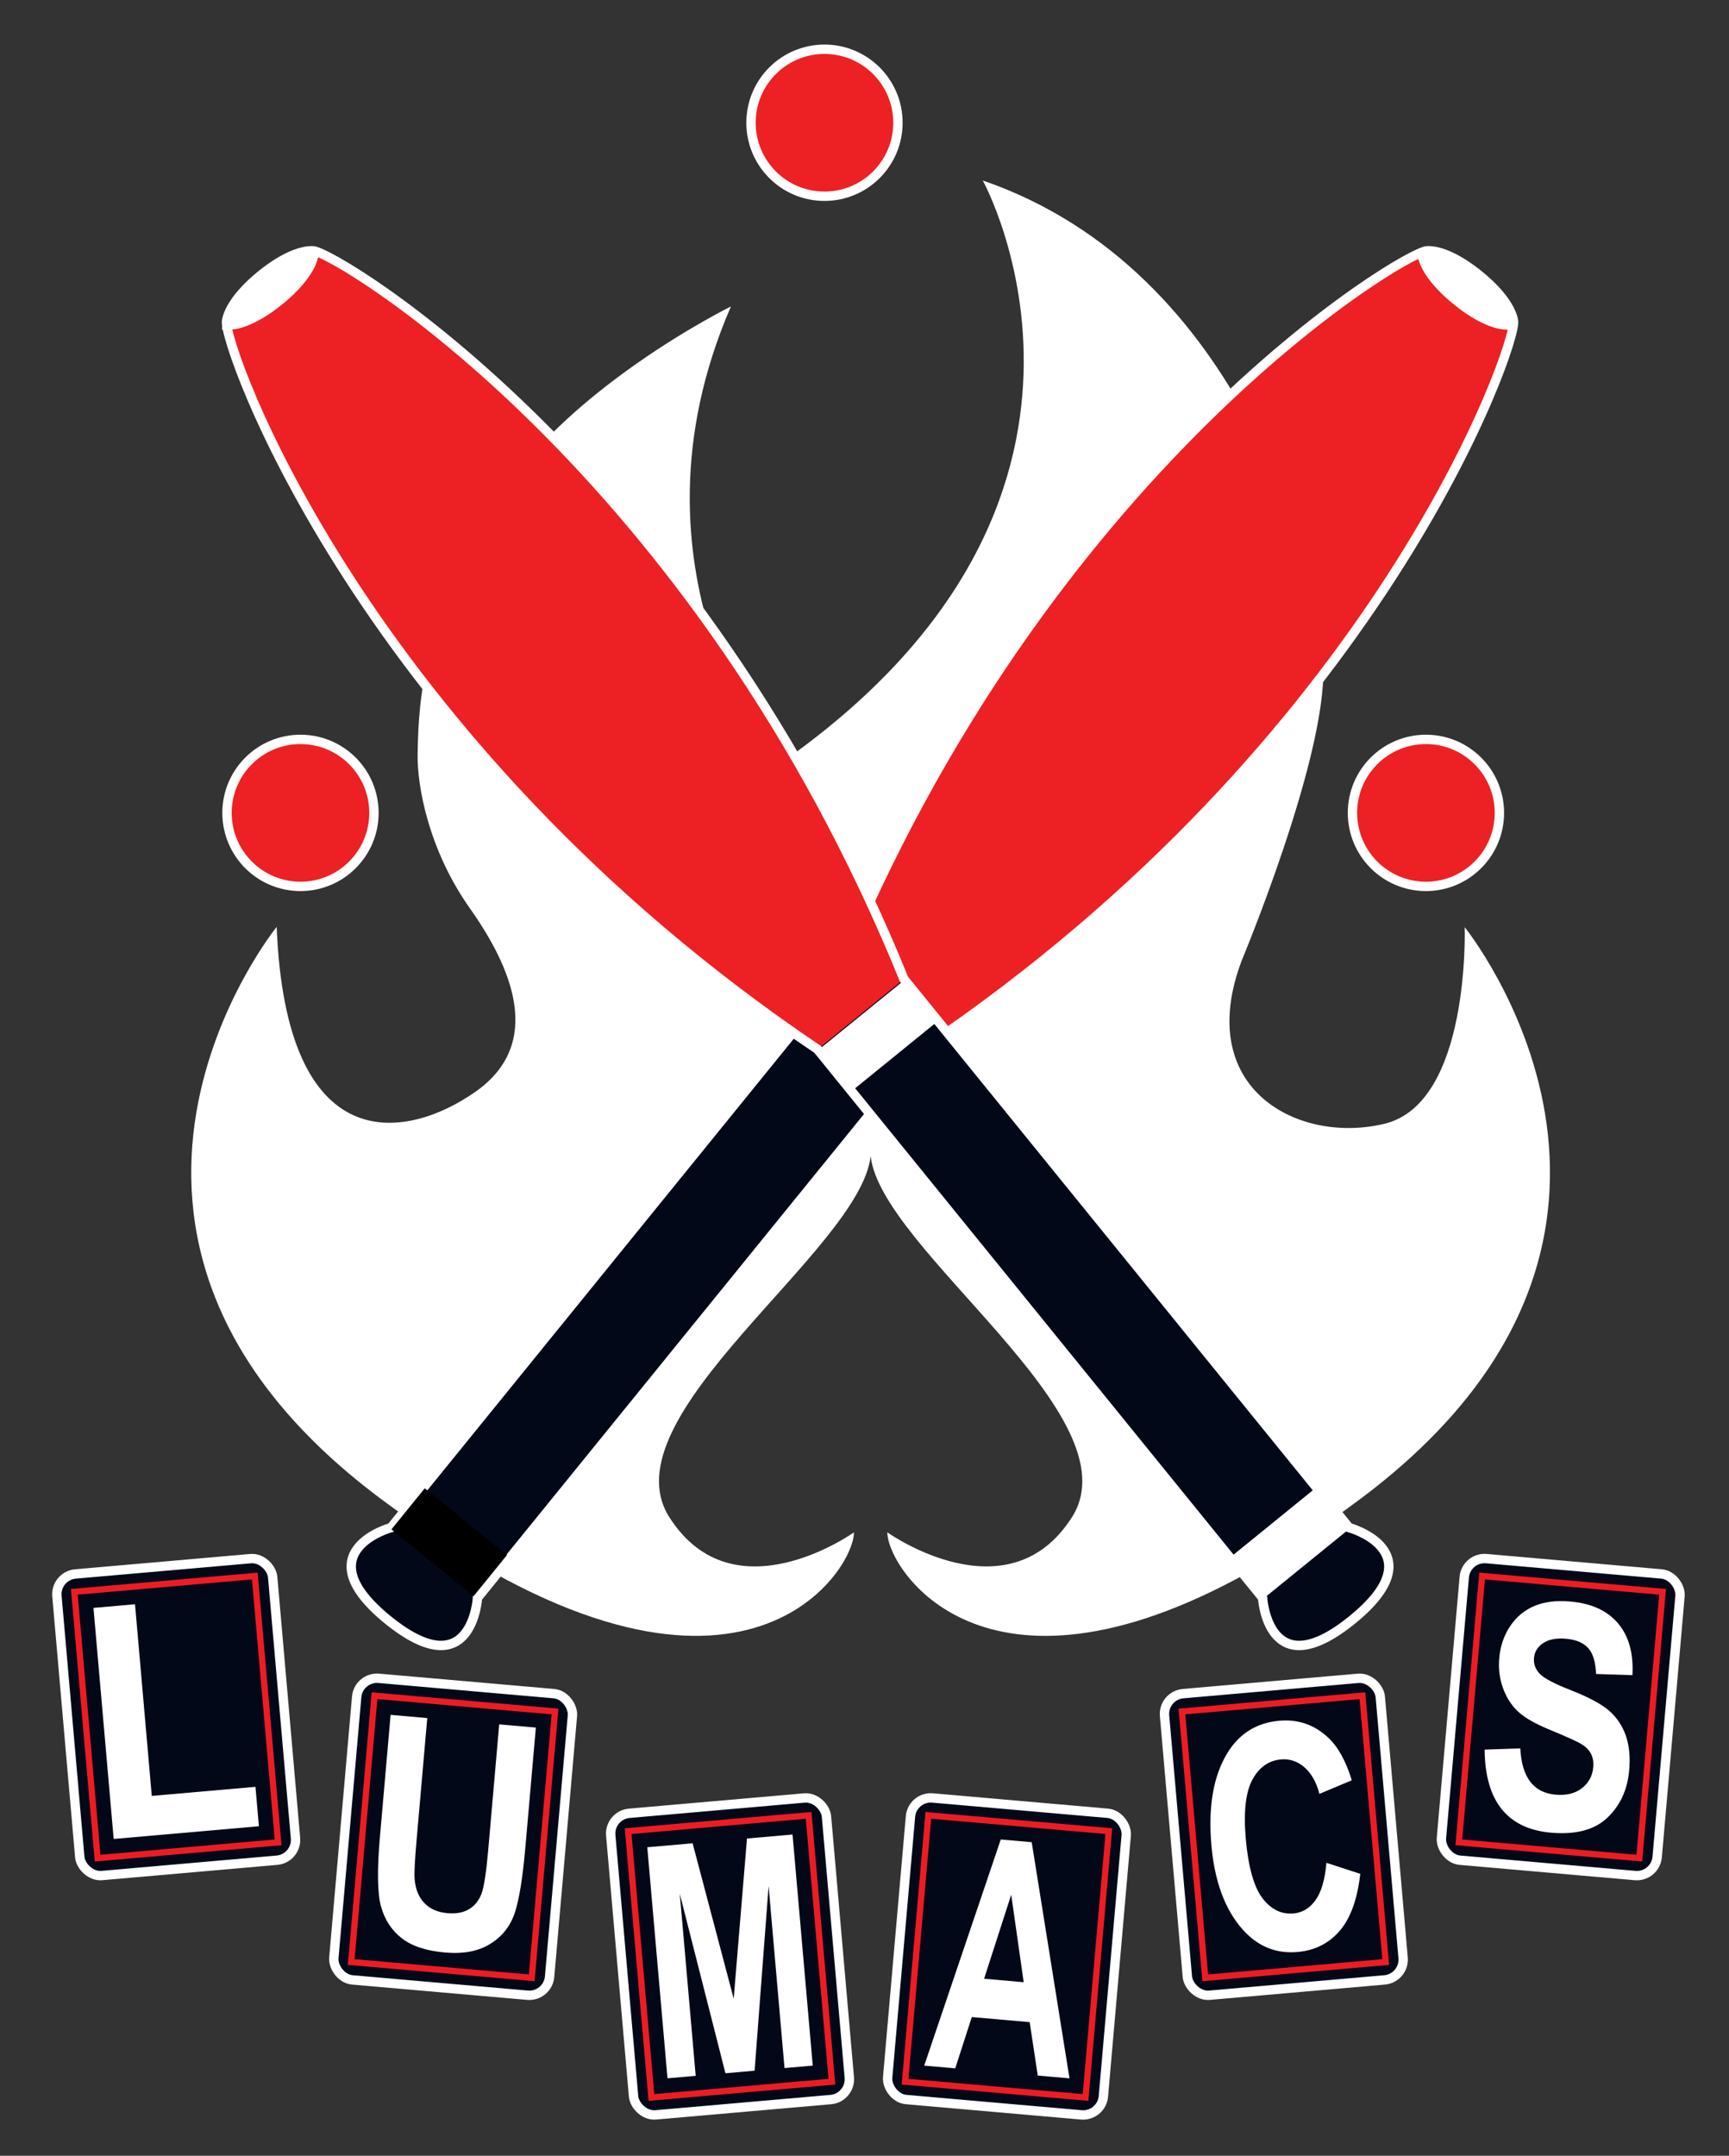 <?xml version="1.0" encoding="UTF-8" standalone="no"?>
<svg
   id="Layer_6_copy"
   version="1.1"
   viewBox="0 0 554.24 690.73"
   sodipodi:docname="logoandtext.svg"
   inkscape:version="1.4 (e7c3feb100, 2024-10-09)"
   xmlns:inkscape="http://www.inkscape.org/namespaces/inkscape"
   xmlns:sodipodi="http://sodipodi.sourceforge.net/DTD/sodipodi-0.dtd"
   xmlns="http://www.w3.org/2000/svg"
   xmlns:svg="http://www.w3.org/2000/svg">
  <rect x="0" y="0" width="554.24" height="690.73" fill="#333333" stroke="none"/>
  <sodipodi:namedview
     id="namedview23"
     pagecolor="#505050"
     bordercolor="#eeeeee"
     borderopacity="1"
     inkscape:showpageshadow="0"
     inkscape:pageopacity="0"
     inkscape:pagecheckerboard="0"
     inkscape:deskcolor="#505050"
     inkscape:zoom="0.71990855"
     inkscape:cx="61.813406"
     inkscape:cy="391.71642"
     inkscape:window-width="1440"
     inkscape:window-height="891"
     inkscape:window-x="0"
     inkscape:window-y="0"
     inkscape:window-maximized="1"
     inkscape:current-layer="Layer_6_copy" />
  <!-- Generator: Adobe Illustrator 29.0.0, SVG Export Plug-In . SVG Version: 2.1.0 Build 186)  -->
  <defs
     id="defs1">
    <style
       id="style1">
       #g2 {
        fill: #fff
       }
       
       #rect8, #rect9, rect6 {
        fill: #fff
       }
       
      .st0, .st1 {
        fill: #ed2024;
      }

      .st2 {
        fill: #fff;
      }
      
      .st3 {
        fill: #fff;
      }

      .st4, .st5, .st6 {
        fill: #020817;
      }

      .st5 {
        stroke: #ed1c24;
        stroke-width: 2px;
      }

      .st5, .st1, .st3, .st7, .st6 {
        stroke-miterlimit: 10;
      }

      .st1, .st3, .st7 {
        stroke: #fff;
      }

      .st1, .st3, .st7, .st6 {
        stroke-width: 3px;
      }

      .st7 {
        fill: none;
      }

      .st6 {
        stroke: #fff;
      }
    </style>
  </defs>
  <g
     id="g12">
    <g
       id="g2">
      <path
         d="M469.51,296.98s1.91,56.33-25.61,63.06c-27.52,6.73-61.45-11.01-45.86-52.28,0,0,27.06-64.66,26.14-94.01-.92-29.35-25.22-127.03-109.15-155.92,0,0,56.87,102.73-66.04,187.57,0,0-51.36-62.83-14.68-147.21,0,0-55.03,27.06-76.59,65.12s-23.52,57.93-23.85,78.42c-.16,10.01,3.45,30.5,16.75,49.3,13.3,18.8,24.06,43.34,1.59,58.93-22.47,15.59-60.54,21.55-63.52-52.97,0,0-79.8,98.37,33.02,182.98,1.41,1.06,2.8,2.07,4.18,3.08,1.22.89,2.44,1.77,3.65,2.63,106.8,76.05,144.2,18.06,144.2,5.3,0,0-38.52,27.52-59.16-4.82-20.64-32.33,61.09-85.45,64.51-115.72,3.42,30.27,85.15,83.39,64.51,115.72-20.64,32.33-59.16,4.82-59.16,4.82,0,11.55,30.64,60.16,115.64,12.89,0,0,0,0,.01,0,2.84-1.58,5.75-3.27,8.72-5.07.09-.05.18-.11.27-.16,2.93-1.78,5.92-3.68,8.97-5.69.11-.07.22-.14.33-.21,2.02-1.34,4.07-2.72,6.15-4.16.03-.02.05-.04.08-.06.1-.07.2-.13.29-.2.81-.56,1.62-1.13,2.43-1.7,0,0,0,0,0,0,.98-.69,1.96-1.38,2.94-2.1,0,0,0,0,0,0,.52-.37,1.03-.74,1.55-1.12.45-.33.9-.66,1.34-.99,0,0,0,0,0,0,1.09-.8,2.18-1.59,3.28-2.42,112.82-84.61,33.02-182.98,33.02-182.98Z"
         id="path1" />
    </g>
    <path
       class="st4"
       d="M124.3,519c27.06,21.97,28.77-7.06,28.77-7.06l142.64-175.71c146.71-98.87,190.7-226.18,189.46-233.39-1.24-7.21-11.09-14.72-11.09-14.72l.07.06s-9.38-8.1-16.68-7.83c-7.31.27-122.86,69.49-189.46,233.39l-142.64,175.71s-28.06,7.64-1,29.61l-.07-.06Z"
       id="path3" />
    <path
       class="st0"
       d="M295.71,336.23c146.71-98.87,190.7-226.18,189.46-233.39-1.24-7.21-11.09-14.72-11.09-14.72l.07.06s-9.38-8.1-16.68-7.83c-7.31.27-122.86,69.49-189.46,233.39"
       id="path4" />
    <path
       class="st7"
       d="M124.3,519c27.06,21.97,28.77-7.06,28.77-7.06l142.64-175.71c146.71-98.87,190.7-226.18,189.46-233.39-1.24-7.21-11.09-14.72-11.09-14.72l.07.06s-9.38-8.1-16.68-7.83c-7.31.27-122.86,69.49-189.46,233.39l-142.64,175.71s-28.06,7.64-1,29.61l-.07-.06Z"
       id="path5" />
    <rect
       x="257.44"
       y="323.21"
       width="37.45"
       height="16.97"
       transform="translate(270.8 -99.89) rotate(39.07)"
       id="rect5" />
    <rect
       x="127.03"
       y="485.66"
       width="33.94"
       height="16.97"
       transform="translate(343.64 19.74) rotate(39.07)"
       id="rect6" />
    <path
       class="st4"
       d="M433.49,519c-27.06,21.97-28.77-7.06-28.77-7.06l-142.64-175.71C115.37,237.36,71.38,110.04,72.62,102.84c1.24-7.21,11.09-14.72,11.09-14.72l-.07.06s9.38-8.1,16.68-7.83c7.31.27,122.86,69.49,189.46,233.39l142.64,175.71s28.06,7.64,1,29.61l.07-.06Z"
       id="path6" />
    <path
       class="st0"
       d="M262.08,336.23C115.37,237.36,71.38,110.04,72.62,102.84c1.24-7.21,11.09-14.72,11.09-14.72l-.07.06s9.38-8.1,16.68-7.83,122.86,69.49,189.46,233.39"
       id="path7" />
    <path
       class="st7"
       d="M433.49,519c-27.06,21.97-28.77-7.06-28.77-7.06l-142.64-175.71C115.37,237.36,71.38,110.04,72.62,102.84c1.24-7.21,11.09-14.72,11.09-14.72l-.07.06s9.38-8.1,16.68-7.83c7.31.27,122.86,69.49,189.46,233.39l142.64,175.71s28.06,7.64,1,29.61l.07-.06Z"
       id="path8" />
    <rect
       x="262.89"
       y="323.21"
       width="37.45"
       height="16.97"
       transform="translate(709.3 411.72) rotate(140.93)"
       id="rect8" />
    <rect
       x="396.82"
       y="485.66"
       width="33.94"
       height="16.97"
       transform="translate(1046.48 617) rotate(140.93)"
       id="rect9" />
    <path
       class="st3"
       d="M100.59,81.65c-1.24,7.21-11.09,14.72-11.09,14.72l.07-.06s-9.38,8.1-16.68,7.83h0c1.24-7.2,11.09-14.71,11.09-14.71l-.07.06s9.38-8.1,16.68-7.83"
       id="path9" />
    <path
       class="st3"
       d="M455.89,81.65c1.24,7.21,11.09,14.72,11.09,14.72l-.07-.06s9.38,8.1,16.68,7.83h0c-1.24-7.2-11.09-14.71-11.09-14.71l.07.06s-9.38-8.1-16.68-7.83"
       id="path10" />
    <circle
       class="st1"
       cx="264.29"
       cy="39.33"
       r="23.55"
       id="circle10" />
    <circle
       class="st1"
       cx="96.32"
       cy="260.46"
       r="23.55"
       id="circle11" />
    <circle
       class="st1"
       cx="457.09"
       cy="260.46"
       r="23.55"
       id="circle12" />
  </g>
  <g
     id="g13">
    <rect
       class="st6"
       x="21.78"
       y="501.67"
       width="69.42"
       height="97"
       rx="6.53"
       ry="6.53"
       transform="translate(-47.74 7.02) rotate(-5)"
       id="rect12" />
    <rect
       class="st5"
       x="27.45"
       y="507.34"
       width="58.08"
       height="85.66"
       transform="translate(-47.74 7.02) rotate(-5)"
       id="rect13" />
    <path
       class="st2"
       d="M36.44,589.23l-6.48-74.04,13.32-1.17,5.37,61.41,33.24-2.91,1.1,12.63-46.56,4.07Z"
       id="path13" />
  </g>
  <g
     id="g15">
    <rect
       class="st6"
       x="199.3"
       y="578.36"
       width="69.42"
       height="97"
       rx="6.53"
       ry="6.53"
       transform="translate(-53.74 22.78) rotate(-5)"
       id="rect14" />
    <rect
       class="st5"
       x="204.97"
       y="584.03"
       width="58.08"
       height="85.66"
       transform="translate(-53.74 22.78) rotate(-5)"
       id="rect15" />
    <path
       class="st2"
       d="M213.97,665.92l-6.48-74.04,14.53-1.27,13.17,49.79,4.26-51.32,14.6-1.28,6.48,74.04-9.05.79-5.1-58.33-4.49,59.17-9.35.82-14.63-57.5,5.1,58.33-9.05.79Z"
       id="path15" />
  </g>
  <g
     id="g17">
    <rect
       class="st6"
       x="110.54"
       y="540.02"
       width="69.42"
       height="97"
       rx="6.53"
       ry="6.53"
       transform="translate(51.85 -10.42) rotate(5)"
       id="rect16" />
    <rect
       class="st5"
       x="116.21"
       y="545.69"
       width="58.08"
       height="85.66"
       transform="translate(51.85 -10.42) rotate(5)"
       id="rect17" />
    <path
       class="st2"
       d="M125.21,549.46l11.75,1.03-3.45,39.43c-.54,6.13-.74,10.13-.61,12.01.24,3.26,1.26,5.85,3.07,7.77,1.81,1.93,4.32,3.03,7.53,3.31,2.72.24,5-.19,6.83-1.28,1.83-1.09,3.15-2.71,3.98-4.86.83-2.15,1.55-6.84,2.19-14.09l3.52-40.27,11.75,1.03-3.35,38.24c-.85,9.77-1.98,16.78-3.38,21.05-1.4,4.26-4.01,7.59-7.82,9.97-3.81,2.39-8.65,3.32-14.51,2.81-6.09-.53-10.74-2.07-13.96-4.6-3.22-2.53-5.42-5.89-6.6-10.09-1.18-4.19-1.3-11.73-.34-22.62l3.4-38.83Z"
       id="path17" />
  </g>
  <g
     id="g19">
    <rect
       class="st6"
       x="288.07"
       y="578.36"
       width="69.42"
       height="97"
       rx="6.53"
       ry="6.53"
       transform="translate(55.86 -25.75) rotate(5)"
       id="rect18" />
    <rect
       class="st5"
       x="293.74"
       y="584.03"
       width="58.08"
       height="85.66"
       transform="translate(55.86 -25.75) rotate(5)"
       id="rect19" />
    <path
       class="st2"
       d="M342.81,665.92l-10.15-.89-2.59-17.12-18.56-1.62-5.3,16.43-9.95-.87,24.54-72.46,9.92.87,12.11,75.67ZM328.15,635.12l-4-28.04-8.69,26.93,12.69,1.11Z"
       id="path19" />
  </g>
  <g
     id="g21">
    <rect
       class="st6"
       x="376.83"
       y="540.02"
       width="69.42"
       height="97"
       rx="6.53"
       ry="6.53"
       transform="translate(-49.73 38.11) rotate(-5)"
       id="rect20" />
    <rect
       class="st5"
       x="382.5"
       y="545.69"
       width="58.08"
       height="85.66"
       transform="translate(-49.73 38.11) rotate(-5)"
       id="rect21" />
    <path
       class="st2"
       d="M425.2,596.87l10.84,3.53c-.93,8.15-3.13,14.24-6.6,18.27-3.47,4.03-7.98,6.28-13.52,6.77-6.97.61-12.87-1.84-17.72-7.36-5.58-6.37-8.87-15.33-9.88-26.89-1.07-12.21.6-21.99,5.01-29.33,3.84-6.37,9.44-9.88,16.8-10.52,5.99-.52,11.21,1.28,15.63,5.42,3.16,2.94,5.68,7.49,7.56,13.66l-10.37,4.35c-1.02-3.81-2.64-6.67-4.86-8.56-2.21-1.89-4.7-2.71-7.47-2.47-3.95.35-7.01,2.52-9.17,6.51-2.16,4-2.87,10.34-2.1,19.03s2.57,15.33,5.33,18.92c2.76,3.6,6.09,5.23,9.97,4.89,2.85-.25,5.2-1.68,7.06-4.28,1.86-2.61,3.02-6.59,3.48-11.94Z"
       id="path21" />
  </g>
  <g
     id="g23">
    <rect
       class="st6"
       x="465.59"
       y="501.67"
       width="69.42"
       height="97"
       rx="6.53"
       ry="6.53"
       transform="translate(49.85 -41.51) rotate(5)"
       id="rect22" />
    <rect
       class="st5"
       x="471.26"
       y="507.34"
       width="58.08"
       height="85.66"
       transform="translate(49.85 -41.51) rotate(5)"
       id="rect23" />
    <path
       class="st2"
       d="M475.93,560.59l11.41-.38c.47,9.26,4.23,14.2,11.28,14.82,3.49.31,6.32-.39,8.49-2.09,2.17-1.7,3.37-3.93,3.61-6.69.14-1.63-.09-3.04-.69-4.24-.6-1.2-1.58-2.23-2.95-3.09s-4.72-2.39-10.07-4.59c-4.79-1.96-8.25-3.93-10.38-5.92s-3.74-4.5-4.84-7.53c-1.1-3.03-1.5-6.22-1.2-9.57.34-3.9,1.51-7.34,3.52-10.31,2-2.97,4.6-5.12,7.79-6.45,3.19-1.33,7.02-1.8,11.5-1.4,6.74.59,11.83,2.92,15.28,7,3.45,4.08,4.99,9.61,4.6,16.59l-11.64-.38c-.17-3.89-1.03-6.67-2.58-8.35-1.55-1.68-3.88-2.65-7-2.93s-5.57.18-7.37,1.37c-1.8,1.18-2.79,2.77-2.96,4.75s.45,3.65,1.86,5.12c1.41,1.46,4.8,3.24,10.15,5.31,5.66,2.24,9.7,4.42,12.12,6.55,2.42,2.13,4.18,4.76,5.29,7.89,1.1,3.13,1.47,6.84,1.09,11.14-.54,6.22-2.87,11.28-6.97,15.18-4.1,3.91-10.13,5.51-18.07,4.82-14.04-1.23-21.14-10.1-21.3-26.62Z"
       id="path23" />
  </g>
</svg>

